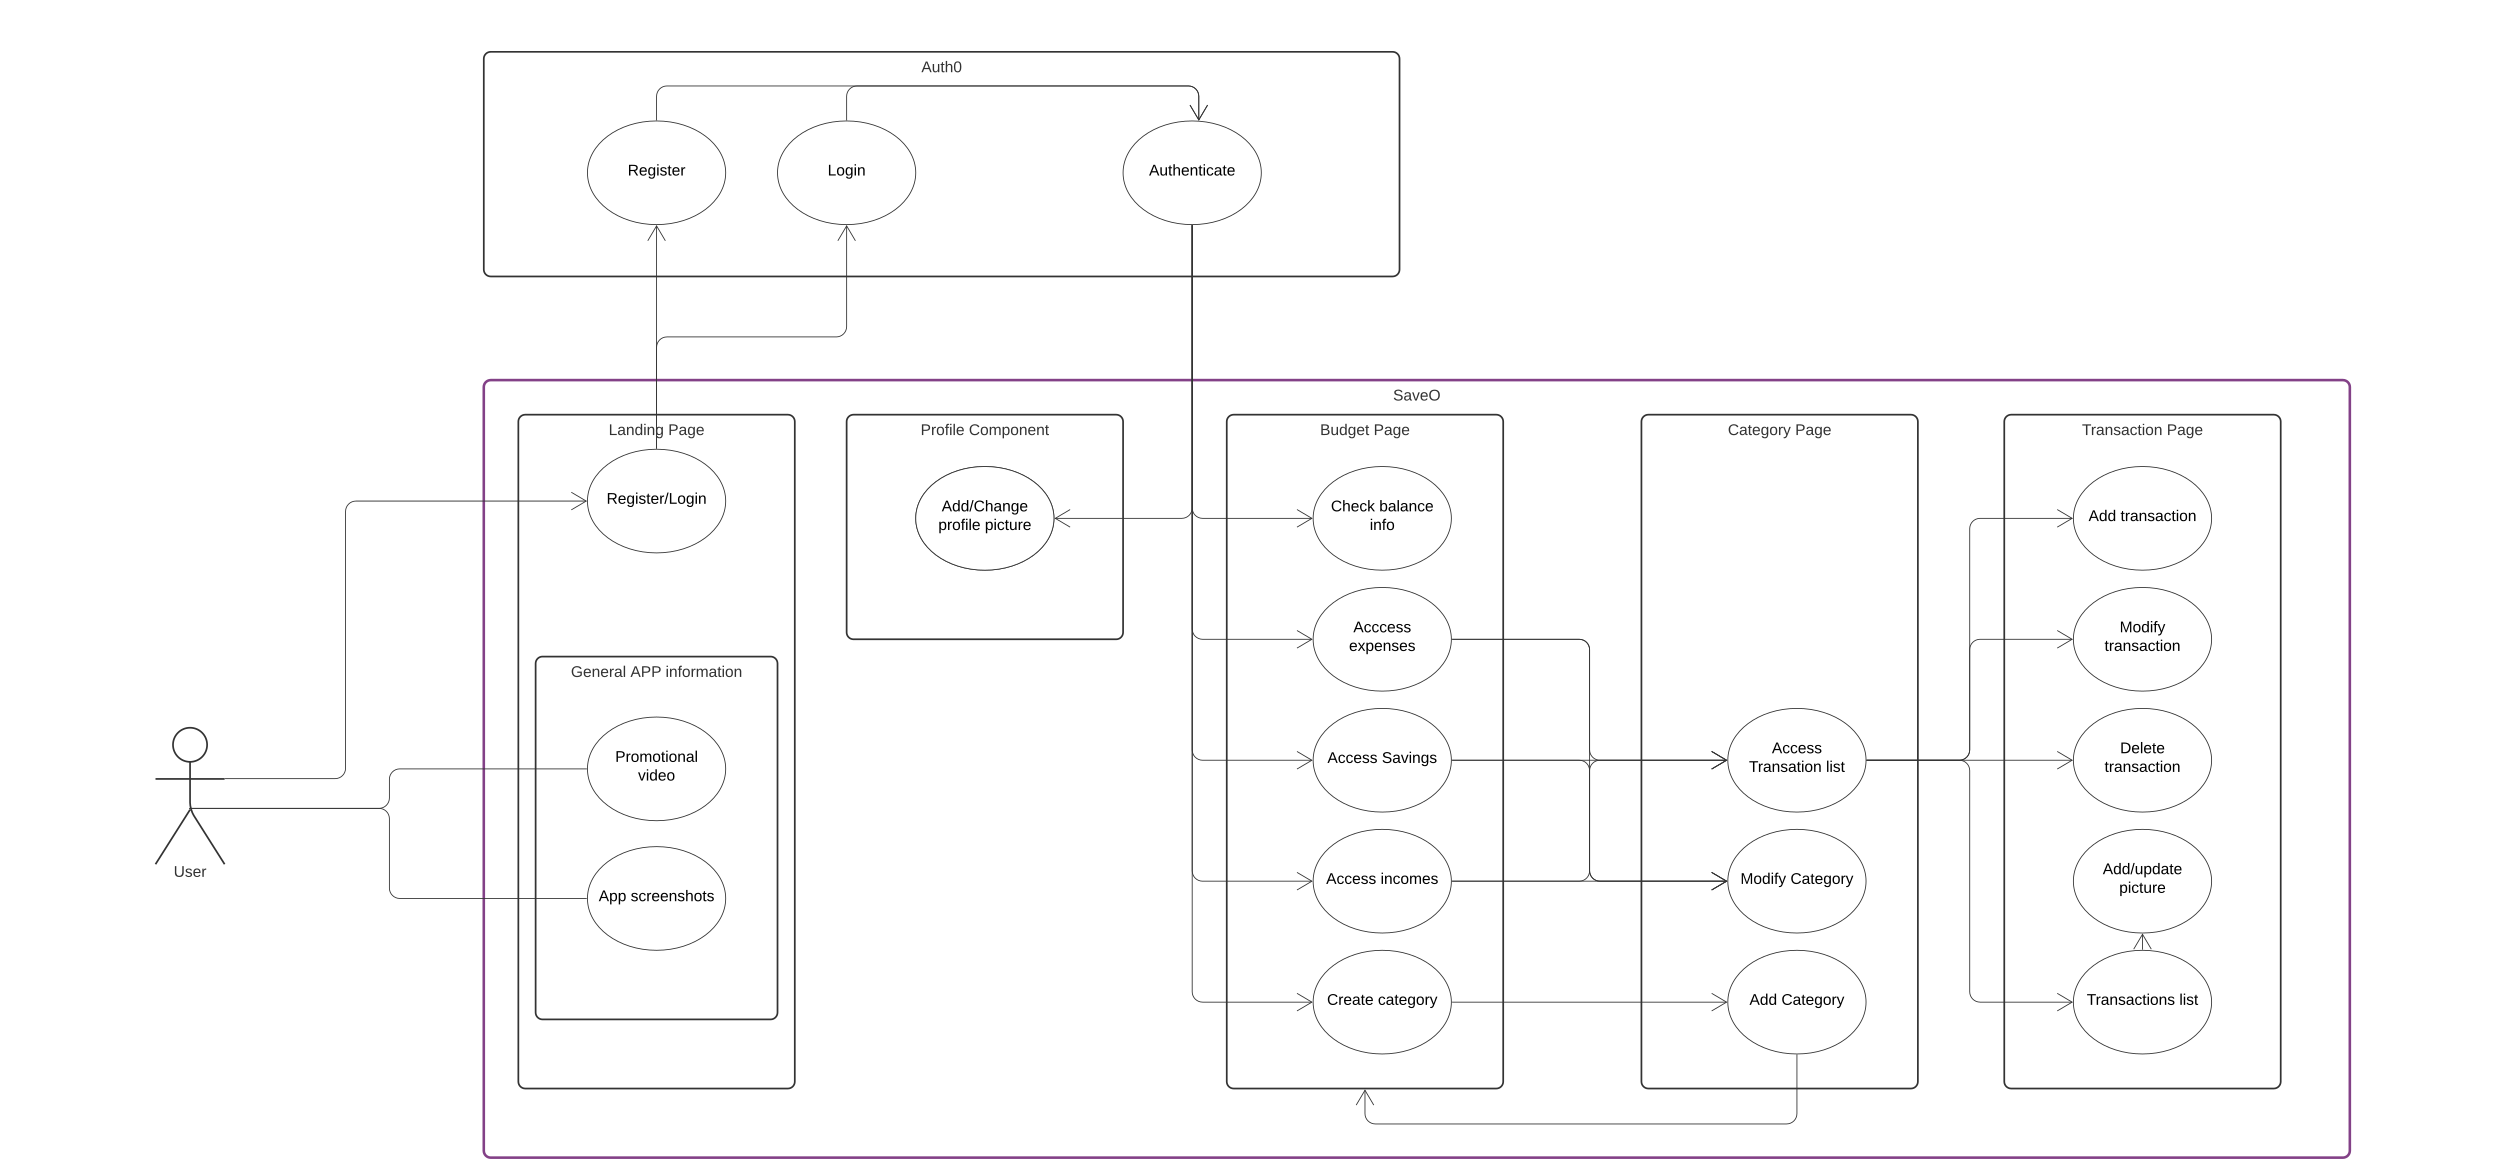 <svg xmlns="http://www.w3.org/2000/svg" xmlns:xlink="http://www.w3.org/1999/xlink" xmlns:lucid="lucid" width="2893.82" height="1360"><g transform="translate(0 0)" lucid:page-tab-id="0_0"><path d="M0 0h2893.82v1360H0z" fill="#fff"/><path d="M600 488c0-4.42 3.58-8 8-8h304c4.42 0 8 3.58 8 8v764c0 4.42-3.58 8-8 8H608c-4.42 0-8-3.58-8-8z" stroke="#333" stroke-width="2" fill-opacity="0"/><use xlink:href="#a" transform="matrix(1,0,0,1,608,488) translate(96.525 15.6)"/><use xlink:href="#b" transform="matrix(1,0,0,1,608,488) translate(165.475 15.6)"/><path d="M620 768c0-4.42 3.58-8 8-8h264c4.42 0 8 3.58 8 8v404c0 4.42-3.58 8-8 8H628c-4.42 0-8-3.58-8-8z" stroke="#333" stroke-width="2" fill-opacity="0"/><use xlink:href="#c" transform="matrix(1,0,0,1,628,768) translate(32.825 15.6)"/><use xlink:href="#d" transform="matrix(1,0,0,1,628,768) translate(101.725 15.6)"/><use xlink:href="#e" transform="matrix(1,0,0,1,628,768) translate(142.375 15.6)"/><path d="M560 68c0-4.42 3.58-8 8-8h1044c4.42 0 8 3.58 8 8v244c0 4.42-3.58 8-8 8H568c-4.42 0-8-3.58-8-8z" stroke="#333" stroke-width="2" fill-opacity="0"/><use xlink:href="#f" transform="matrix(1,0,0,1,568,68) translate(498.5 15.6)"/><path d="M980 488c0-4.42 3.58-8 8-8h304c4.42 0 8 3.58 8 8v244c0 4.42-3.58 8-8 8H988c-4.42 0-8-3.58-8-8z" stroke="#333" stroke-width="2" fill-opacity="0"/><use xlink:href="#g" transform="matrix(1,0,0,1,988,488) translate(77.625 15.6)"/><use xlink:href="#h" transform="matrix(1,0,0,1,988,488) translate(133.475 15.6)"/><path d="M1420 488c0-4.42 3.58-8 8-8h304c4.42 0 8 3.58 8 8v764c0 4.42-3.58 8-8 8h-304c-4.42 0-8-3.58-8-8z" stroke="#333" stroke-width="2" fill-opacity="0"/><use xlink:href="#i" transform="matrix(1,0,0,1,1428,488) translate(100 15.6)"/><use xlink:href="#b" transform="matrix(1,0,0,1,1428,488) translate(162 15.6)"/><path d="M1900 488c0-4.42 3.58-8 8-8h304c4.42 0 8 3.58 8 8v764c0 4.42-3.58 8-8 8h-304c-4.42 0-8-3.58-8-8z" stroke="#333" stroke-width="2" fill-opacity="0"/><use xlink:href="#j" transform="matrix(1,0,0,1,1908,488) translate(92.05 15.6)"/><use xlink:href="#b" transform="matrix(1,0,0,1,1908,488) translate(169.95 15.6)"/><path d="M560 448c0-4.42 3.58-8 8-8h2144c4.42 0 8 3.58 8 8v884c0 4.42-3.58 8-8 8H568c-4.42 0-8-3.58-8-8z" stroke="#834187" stroke-width="3" fill-opacity="0"/><use xlink:href="#k" transform="matrix(1,0,0,1,568,448) translate(1044.5 15.6)"/><path d="M2320 488c0-4.42 3.58-8 8-8h304c4.42 0 8 3.58 8 8v764c0 4.42-3.58 8-8 8h-304c-4.42 0-8-3.58-8-8z" stroke="#333" stroke-width="2" fill-opacity="0"/><use xlink:href="#l" transform="matrix(1,0,0,1,2328,488) translate(81.9 15.6)"/><use xlink:href="#b" transform="matrix(1,0,0,1,2328,488) translate(180.1 15.6)"/><path d="M239.75 862.13c0 10.9-8.84 19.75-19.75 19.75-10.9 0-19.75-8.84-19.75-19.75 0-10.9 8.84-19.75 19.75-19.75 10.9 0 19.75 8.85 19.75 19.75z" stroke="#333" stroke-width="2" fill="#fff"/><path d="M220 881.88v47.3c0 4.42 1.92 11.03 4.28 14.76l35.72 56.44m-40-63.2l-40 63.2m0-98.75h80" stroke="#333" stroke-width="2" fill="none"/><path d="M180 850.38c0-4.4 3.58-8 8-8h64c4.42 0 8 3.6 8 8v164c0 4.42-3.58 8-8 8h-64c-4.42 0-8-3.58-8-8z" fill="none"/><use xlink:href="#m" transform="matrix(1,0,0,1,100,1000.385) translate(101.05 14.6)"/><path d="M840 580c0 33.14-35.82 60-80 60s-80-26.86-80-60 35.82-60 80-60 80 26.86 80 60z" stroke="#333" fill="#fff"/><use xlink:href="#n" transform="matrix(1,0,0,1,680,520) translate(22.105 63.15)"/><path d="M260.5 901.27H388c6.63 0 12-5.37 12-12V592c0-6.63 5.37-12 12-12h266.6" stroke="#333" fill="none"/><path d="M260.5 901.77h-.5v-1h.5" fill="#333"/><path d="M661.3 590.18L678.52 580l-17.22-10.18" stroke="#333" fill="none"/><path d="M840 890c0 33.14-35.82 60-80 60s-80-26.86-80-60 35.82-60 80-60 80 26.86 80 60z" stroke="#333" fill="#fff"/><use xlink:href="#o" transform="matrix(1,0,0,1,680,830) translate(32.105 51.9)"/><use xlink:href="#p" transform="matrix(1,0,0,1,680,830) translate(58.53 73.5)"/><path d="M840 1040c0 33.14-35.82 60-80 60s-80-26.86-80-60 35.82-60 80-60 80 26.86 80 60z" stroke="#333" fill="#fff"/><use xlink:href="#q" transform="matrix(1,0,0,1,680,980) translate(13.03 63.15)"/><use xlink:href="#r" transform="matrix(1,0,0,1,680,980) translate(50.03 63.15)"/><path d="M840 200c0 33.14-35.82 60-80 60s-80-26.86-80-60 35.82-60 80-60 80 26.86 80 60z" stroke="#333" fill="#fff"/><use xlink:href="#s" transform="matrix(1,0,0,1,680,140) translate(46.58 63.15)"/><path d="M1060 200c0 33.14-35.82 60-80 60s-80-26.86-80-60 35.82-60 80-60 80 26.86 80 60z" stroke="#333" fill="#fff"/><use xlink:href="#t" transform="matrix(1,0,0,1,900,140) translate(58.03 63.15)"/><path d="M1460 200c0 33.14-35.82 60-80 60s-80-26.86-80-60 35.82-60 80-60 80 26.86 80 60z" stroke="#333" fill="#fff"/><use xlink:href="#u" transform="matrix(1,0,0,1,1300,140) translate(30.03 63.15)"/><path d="M760 519V261.4" stroke="#333" fill="none"/><path d="M760.5 519.52l-.5-.02h-.5v-.5h1" fill="#333"/><path d="M770.18 278.7L760 261.48l-10.18 17.22M760 519V402c0-6.63 5.37-12 12-12h196c6.63 0 12-5.37 12-12V261.4" stroke="#333" fill="none"/><path d="M760.5 519.52l-.5-.02h-.5v-.5h1" fill="#333"/><path d="M990.18 278.7L980 261.48l-10.18 17.22M760 139v-27.5c0-6.63 5.37-12 12-12h603.64c6.62 0 12 5.37 12 12v27.38" stroke="#333" fill="none"/><path d="M760.5 139.52l-.5-.02h-.5v-.5h1" fill="#333"/><path d="M1377.46 121.6l10.18 17.2 10.18-17.2" stroke="#333" fill="none"/><path d="M980 139v-27.5c0-6.63 5.37-12 12-12h383.64c6.62 0 12 5.37 12 12v27.38" stroke="#333" fill="none"/><path d="M980.5 139.52l-.5-.02h-.5v-.5h1" fill="#333"/><path d="M1377.46 121.6l10.18 17.2 10.18-17.2M1380 261v327c0 6.63-5.37 12-12 12h-146.6" stroke="#333" fill="none"/><path d="M1380 260.5h.5v.5h-1v-.52" fill="#333"/><path d="M1238.7 589.82L1221.48 600l17.22 10.18M222.5 935.7h216.25c6.63 0 12 5.36 12 12v80.3c0 6.63 5.37 12 12 12H679M222.5 935.7H219" stroke="#333" fill="none"/><path d="M679.5 1040v.5h-.5v-1h.52" fill="#333"/><path d="M222.5 935.7h216.25c6.63 0 12-5.4 12-12V902c0-6.63 5.37-12 12-12H679M222.5 935.7H219" stroke="#333" fill="none"/><path d="M679.5 890v.5h-.5v-1h.52" fill="#333"/><path d="M1220 600c0 33.14-35.82 60-80 60s-80-26.86-80-60 35.82-60 80-60 80 26.86 80 60z" stroke="#333" fill="#fff"/><use xlink:href="#v" transform="matrix(1,0,0,1,1060,540) translate(30.03 51.9)"/><use xlink:href="#w" transform="matrix(1,0,0,1,1060,540) translate(26.13 73.5)"/><use xlink:href="#x" transform="matrix(1,0,0,1,1060,540) translate(79.98 73.5)"/><path d="M1220 600c0 33.14-35.82 60-80 60s-80-26.86-80-60 35.82-60 80-60 80 26.86 80 60z" stroke="#333" fill="#fff"/><use xlink:href="#v" transform="matrix(1,0,0,1,1060,540) translate(30.03 51.9)"/><use xlink:href="#w" transform="matrix(1,0,0,1,1060,540) translate(26.13 73.5)"/><use xlink:href="#x" transform="matrix(1,0,0,1,1060,540) translate(79.98 73.5)"/><path d="M1680 600c0 33.14-35.82 60-80 60s-80-26.86-80-60 35.82-60 80-60 80 26.86 80 60z" stroke="#333" fill="#fff"/><use xlink:href="#y" transform="matrix(1,0,0,1,1520,540) translate(20.555 51.9)"/><use xlink:href="#z" transform="matrix(1,0,0,1,1520,540) translate(76.505 51.9)"/><use xlink:href="#A" transform="matrix(1,0,0,1,1520,540) translate(65.53 73.5)"/><path d="M1380 261v327c0 6.63 5.37 12 12 12h126.6" stroke="#333" fill="none"/><path d="M1380 260.5h.5v.5h-1v-.52" fill="#333"/><path d="M1501.3 610.18l17.22-10.18-17.22-10.18" stroke="#333" fill="none"/><path d="M1680 880c0 33.14-35.82 60-80 60s-80-26.86-80-60 35.82-60 80-60 80 26.86 80 60z" stroke="#333" fill="#fff"/><use xlink:href="#B" transform="matrix(1,0,0,1,1520,820) translate(16.53 63.15)"/><use xlink:href="#C" transform="matrix(1,0,0,1,1520,820) translate(79.53 63.15)"/><path d="M1680 1020c0 33.14-35.82 60-80 60s-80-26.86-80-60 35.82-60 80-60 80 26.86 80 60z" stroke="#333" fill="#fff"/><use xlink:href="#B" transform="matrix(1,0,0,1,1520,960) translate(15.055 63.15)"/><use xlink:href="#D" transform="matrix(1,0,0,1,1520,960) translate(78.055 63.15)"/><path d="M1680 740c0 33.14-35.82 60-80 60s-80-26.86-80-60 35.82-60 80-60 80 26.86 80 60z" stroke="#333" fill="#fff"/><use xlink:href="#E" transform="matrix(1,0,0,1,1520,680) translate(46.505 51.9)"/><use xlink:href="#F" transform="matrix(1,0,0,1,1520,680) translate(41.505 73.5)"/><path d="M1380 261v467c0 6.63 5.37 12 12 12h126.6" stroke="#333" fill="none"/><path d="M1380 260.5h.5v.5h-1v-.52" fill="#333"/><path d="M1501.3 750.18l17.22-10.18-17.22-10.18M1380 261v607c0 6.63 5.37 12 12 12h126.6" stroke="#333" fill="none"/><path d="M1380 260.5h.5v.5h-1v-.52" fill="#333"/><path d="M1501.3 890.18l17.22-10.18-17.22-10.18M1380 261v747c0 6.63 5.37 12 12 12h126.6" stroke="#333" fill="none"/><path d="M1380 260.5h.5v.5h-1v-.52" fill="#333"/><path d="M1501.3 1030.18l17.22-10.18-17.22-10.18" stroke="#333" fill="none"/><path d="M2160 1160c0 33.14-35.82 60-80 60s-80-26.86-80-60 35.82-60 80-60 80 26.86 80 60z" stroke="#333" fill="#fff"/><use xlink:href="#G" transform="matrix(1,0,0,1,2000,1100) translate(25.055 63.15)"/><use xlink:href="#H" transform="matrix(1,0,0,1,2000,1100) translate(62.055 63.15)"/><path d="M2160 1020c0 33.14-35.82 60-80 60s-80-26.86-80-60 35.82-60 80-60 80 26.86 80 60z" stroke="#333" fill="#fff"/><use xlink:href="#I" transform="matrix(1,0,0,1,2000,960) translate(14.605 63.15)"/><use xlink:href="#H" transform="matrix(1,0,0,1,2000,960) translate(72.505 63.15)"/><path d="M1680 1160c0 33.14-35.82 60-80 60s-80-26.86-80-60 35.82-60 80-60 80 26.86 80 60z" stroke="#333" fill="#fff"/><use xlink:href="#J" transform="matrix(1,0,0,1,1520,1100) translate(16.08 63.15)"/><use xlink:href="#K" transform="matrix(1,0,0,1,1520,1100) translate(74.98 63.15)"/><path d="M1380 261v887c0 6.63 5.37 12 12 12h126.6" stroke="#333" fill="none"/><path d="M1380 260.5h.5v.5h-1v-.52" fill="#333"/><path d="M1501.3 1170.18l17.22-10.18-17.22-10.18M1681 1160h317.6" stroke="#333" fill="none"/><path d="M1681 1160.5h-.52l.02-.5v-.5h.5" fill="#333"/><path d="M1981.3 1170.18l17.22-10.18-17.22-10.18" stroke="#333" fill="none"/><path d="M2160 880c0 33.14-35.82 60-80 60s-80-26.86-80-60 35.82-60 80-60 80 26.86 80 60z" stroke="#333" fill="#fff"/><use xlink:href="#L" transform="matrix(1,0,0,1,2000,820) translate(51.005 51.9)"/><use xlink:href="#M" transform="matrix(1,0,0,1,2000,820) translate(24.455 73.5)"/><use xlink:href="#N" transform="matrix(1,0,0,1,2000,820) translate(113.655 73.5)"/><path d="M1681 1020h147c6.63 0 12-5.37 12-12V892c0-6.63 5.37-12 12-12h146.6" stroke="#333" fill="none"/><path d="M1681 1020.5h-.52l.02-.5v-.5h.5" fill="#333"/><path d="M1981.3 890.18l17.22-10.18-17.22-10.18M1681 880h317.6" stroke="#333" fill="none"/><path d="M1681 880.5h-.52l.02-.5v-.5h.5" fill="#333"/><path d="M1981.3 890.18l17.22-10.18-17.22-10.18" stroke="#333" fill="none"/><path d="M1681 740h147c6.63 0 12 5.37 12 12v116c0 6.63 5.37 12 12 12h146.6" stroke="#333" fill="none"/><path d="M1681 740.5h-.52l.02-.5v-.5h.5" fill="#333"/><path d="M1981.3 890.18l17.22-10.18-17.22-10.18" stroke="#333" fill="none"/><path d="M2560 600c0 33.14-35.82 60-80 60s-80-26.86-80-60 35.82-60 80-60 80 26.86 80 60z" stroke="#333" fill="#fff"/><use xlink:href="#G" transform="matrix(1,0,0,1,2400,540) translate(17.555 63.15)"/><use xlink:href="#O" transform="matrix(1,0,0,1,2400,540) translate(54.555 63.15)"/><path d="M2560 740c0 33.14-35.82 60-80 60s-80-26.86-80-60 35.82-60 80-60 80 26.86 80 60z" stroke="#333" fill="#fff"/><use xlink:href="#P" transform="matrix(1,0,0,1,2400,680) translate(53.555 51.9)"/><use xlink:href="#O" transform="matrix(1,0,0,1,2400,680) translate(36.055 73.5)"/><path d="M2560 880c0 33.14-35.82 60-80 60s-80-26.86-80-60 35.82-60 80-60 80 26.86 80 60z" stroke="#333" fill="#fff"/><use xlink:href="#Q" transform="matrix(1,0,0,1,2400,820) translate(54.055 51.9)"/><use xlink:href="#O" transform="matrix(1,0,0,1,2400,820) translate(36.055 73.5)"/><path d="M2560 1020c0 33.14-35.82 60-80 60s-80-26.86-80-60 35.82-60 80-60 80 26.86 80 60z" stroke="#333" fill="#fff"/><use xlink:href="#R" transform="matrix(1,0,0,1,2400,960) translate(34.005 51.9)"/><use xlink:href="#x" transform="matrix(1,0,0,1,2400,960) translate(53.055 73.5)"/><path d="M2560 1160c0 33.14-35.82 60-80 60s-80-26.86-80-60 35.82-60 80-60 80 26.86 80 60z" stroke="#333" fill="#fff"/><use xlink:href="#S" transform="matrix(1,0,0,1,2400,1100) translate(15.455 63.15)"/><use xlink:href="#N" transform="matrix(1,0,0,1,2400,1100) translate(122.655 63.15)"/><path d="M2080 1221v68c0 6.63-5.37 12-12 12h-476c-6.63 0-12-5.37-12-12v-27.1" stroke="#333" fill="none"/><path d="M2080 1220.5h.5v.5h-1v-.52" fill="#333"/><path d="M1590.18 1279.2l-10.18-17.22-10.18 17.22M1681 1020h317.6" stroke="#333" fill="none"/><path d="M1681 1020.5h-.52l.02-.5v-.5h.5" fill="#333"/><path d="M1981.3 1030.18l17.22-10.18-17.22-10.18" stroke="#333" fill="none"/><path d="M1681 880h147c6.63 0 12 5.37 12 12v116c0 6.63 5.37 12 12 12h146.6" stroke="#333" fill="none"/><path d="M1681 880.5h-.52l.02-.5v-.5h.5" fill="#333"/><path d="M1981.3 1030.18l17.22-10.18-17.22-10.18" stroke="#333" fill="none"/><path d="M1681 740h147c6.63 0 12 5.37 12 12v256c0 6.63 5.37 12 12 12h146.6" stroke="#333" fill="none"/><path d="M1681 740.5h-.52l.02-.5v-.5h.5" fill="#333"/><path d="M1981.3 1030.18l17.22-10.18-17.22-10.18M2161 880h107c6.63 0 12-5.37 12-12V612c0-6.63 5.37-12 12-12h106.6" stroke="#333" fill="none"/><path d="M2161 880.5h-.52l.02-.5v-.5h.5" fill="#333"/><path d="M2381.3 610.18l17.22-10.18-17.22-10.18M2161 880h107c6.63 0 12-5.37 12-12V752c0-6.63 5.37-12 12-12h106.6" stroke="#333" fill="none"/><path d="M2161 880.5h-.52l.02-.5v-.5h.5" fill="#333"/><path d="M2381.3 750.18l17.22-10.18-17.22-10.18M2161 880h237.6" stroke="#333" fill="none"/><path d="M2161 880.5h-.52l.02-.5v-.5h.5" fill="#333"/><path d="M2381.3 890.18l17.22-10.18-17.22-10.18M2480 1099v-17.6" stroke="#333" fill="none"/><path d="M2480.5 1099.52l-.5-.02h-.5v-.5h1" fill="#333"/><path d="M2490.18 1098.7l-10.18-17.22-10.18 17.22M2161 880h107c6.63 0 12 5.37 12 12v256c0 6.63 5.37 12 12 12h106.6" stroke="#333" fill="none"/><path d="M2161 880.5h-.52l.02-.5v-.5h.5" fill="#333"/><path d="M2381.3 1170.18l17.22-10.18-17.22-10.18" stroke="#333" fill="none"/><defs><path fill="#333" d="M30 0v-248h33v221h125V0H30" id="T"/><path fill="#333" d="M141-36C126-15 110 5 73 4 37 3 15-17 15-53c-1-64 63-63 125-63 3-35-9-54-41-54-24 1-41 7-42 31l-33-3c5-37 33-52 76-52 45 0 72 20 72 64v82c-1 20 7 32 28 27v20c-31 9-61-2-59-35zM48-53c0 20 12 33 32 33 41-3 63-29 60-74-43 2-92-5-92 41" id="U"/><path fill="#333" d="M117-194c89-4 53 116 60 194h-32v-121c0-31-8-49-39-48C34-167 62-67 57 0H25l-1-190h30c1 10-1 24 2 32 11-22 29-35 61-36" id="V"/><path fill="#333" d="M85-194c31 0 48 13 60 33l-1-100h32l1 261h-30c-2-10 0-23-3-31C134-8 116 4 85 4 32 4 16-35 15-94c0-66 23-100 70-100zm9 24c-40 0-46 34-46 75 0 40 6 74 45 74 42 0 51-32 51-76 0-42-9-74-50-73" id="W"/><path fill="#333" d="M24-231v-30h32v30H24zM24 0v-190h32V0H24" id="X"/><path fill="#333" d="M177-190C167-65 218 103 67 71c-23-6-38-20-44-43l32-5c15 47 100 32 89-28v-30C133-14 115 1 83 1 29 1 15-40 15-95c0-56 16-97 71-98 29-1 48 16 59 35 1-10 0-23 2-32h30zM94-22c36 0 50-32 50-73 0-42-14-75-50-75-39 0-46 34-46 75s6 73 46 73" id="Y"/><g id="a"><use transform="matrix(0.05,0,0,0.05,0,0)" xlink:href="#T"/><use transform="matrix(0.05,0,0,0.05,10,0)" xlink:href="#U"/><use transform="matrix(0.05,0,0,0.05,20,0)" xlink:href="#V"/><use transform="matrix(0.05,0,0,0.05,30,0)" xlink:href="#W"/><use transform="matrix(0.05,0,0,0.05,40,0)" xlink:href="#X"/><use transform="matrix(0.05,0,0,0.05,43.95,0)" xlink:href="#V"/><use transform="matrix(0.05,0,0,0.05,53.95,0)" xlink:href="#Y"/></g><path fill="#333" d="M30-248c87 1 191-15 191 75 0 78-77 80-158 76V0H30v-248zm33 125c57 0 124 11 124-50 0-59-68-47-124-48v98" id="Z"/><path fill="#333" d="M100-194c63 0 86 42 84 106H49c0 40 14 67 53 68 26 1 43-12 49-29l28 8c-11 28-37 45-77 45C44 4 14-33 15-96c1-61 26-98 85-98zm52 81c6-60-76-77-97-28-3 7-6 17-6 28h103" id="aa"/><g id="b"><use transform="matrix(0.05,0,0,0.05,0,0)" xlink:href="#Z"/><use transform="matrix(0.05,0,0,0.05,12,0)" xlink:href="#U"/><use transform="matrix(0.05,0,0,0.05,22,0)" xlink:href="#Y"/><use transform="matrix(0.05,0,0,0.05,32,0)" xlink:href="#aa"/></g><path fill="#333" d="M143 4C61 4 22-44 18-125c-5-107 100-154 193-111 17 8 29 25 37 43l-32 9c-13-25-37-40-76-40-61 0-88 39-88 99 0 61 29 100 91 101 35 0 62-11 79-27v-45h-74v-28h105v86C228-13 192 4 143 4" id="ab"/><path fill="#333" d="M114-163C36-179 61-72 57 0H25l-1-190h30c1 12-1 29 2 39 6-27 23-49 58-41v29" id="ac"/><path fill="#333" d="M24 0v-261h32V0H24" id="ad"/><g id="c"><use transform="matrix(0.05,0,0,0.05,0,0)" xlink:href="#ab"/><use transform="matrix(0.05,0,0,0.05,14,0)" xlink:href="#aa"/><use transform="matrix(0.05,0,0,0.05,24,0)" xlink:href="#V"/><use transform="matrix(0.05,0,0,0.05,34,0)" xlink:href="#aa"/><use transform="matrix(0.05,0,0,0.05,44,0)" xlink:href="#ac"/><use transform="matrix(0.05,0,0,0.05,49.95,0)" xlink:href="#U"/><use transform="matrix(0.05,0,0,0.05,59.95,0)" xlink:href="#ad"/></g><path fill="#333" d="M205 0l-28-72H64L36 0H1l101-248h38L239 0h-34zm-38-99l-47-123c-12 45-31 82-46 123h93" id="ae"/><g id="d"><use transform="matrix(0.05,0,0,0.05,0,0)" xlink:href="#ae"/><use transform="matrix(0.05,0,0,0.05,12,0)" xlink:href="#Z"/><use transform="matrix(0.05,0,0,0.05,24,0)" xlink:href="#Z"/></g><path fill="#333" d="M101-234c-31-9-42 10-38 44h38v23H63V0H32v-167H5v-23h27c-7-52 17-82 69-68v24" id="af"/><path fill="#333" d="M100-194c62-1 85 37 85 99 1 63-27 99-86 99S16-35 15-95c0-66 28-99 85-99zM99-20c44 1 53-31 53-75 0-43-8-75-51-75s-53 32-53 75 10 74 51 75" id="ag"/><path fill="#333" d="M210-169c-67 3-38 105-44 169h-31v-121c0-29-5-50-35-48C34-165 62-65 56 0H25l-1-190h30c1 10-1 24 2 32 10-44 99-50 107 0 11-21 27-35 58-36 85-2 47 119 55 194h-31v-121c0-29-5-49-35-48" id="ah"/><path fill="#333" d="M59-47c-2 24 18 29 38 22v24C64 9 27 4 27-40v-127H5v-23h24l9-43h21v43h35v23H59v120" id="ai"/><g id="e"><use transform="matrix(0.05,0,0,0.05,0,0)" xlink:href="#X"/><use transform="matrix(0.05,0,0,0.05,3.95,0)" xlink:href="#V"/><use transform="matrix(0.05,0,0,0.05,13.95,0)" xlink:href="#af"/><use transform="matrix(0.05,0,0,0.05,18.95,0)" xlink:href="#ag"/><use transform="matrix(0.05,0,0,0.05,28.95,0)" xlink:href="#ac"/><use transform="matrix(0.05,0,0,0.05,34.9,0)" xlink:href="#ah"/><use transform="matrix(0.05,0,0,0.05,49.85,0)" xlink:href="#U"/><use transform="matrix(0.05,0,0,0.05,59.85,0)" xlink:href="#ai"/><use transform="matrix(0.05,0,0,0.05,64.85,0)" xlink:href="#X"/><use transform="matrix(0.05,0,0,0.05,68.8,0)" xlink:href="#ag"/><use transform="matrix(0.05,0,0,0.05,78.8,0)" xlink:href="#V"/></g><path fill="#333" d="M84 4C-5 8 30-112 23-190h32v120c0 31 7 50 39 49 72-2 45-101 50-169h31l1 190h-30c-1-10 1-25-2-33-11 22-28 36-60 37" id="aj"/><path fill="#333" d="M106-169C34-169 62-67 57 0H25v-261h32l-1 103c12-21 28-36 61-36 89 0 53 116 60 194h-32v-121c2-32-8-49-39-48" id="ak"/><path fill="#333" d="M101-251c68 0 85 55 85 127S166 4 100 4C33 4 14-52 14-124c0-73 17-127 87-127zm-1 229c47 0 54-49 54-102s-4-102-53-102c-51 0-55 48-55 102 0 53 5 102 54 102" id="al"/><g id="f"><use transform="matrix(0.05,0,0,0.05,0,0)" xlink:href="#ae"/><use transform="matrix(0.05,0,0,0.05,12,0)" xlink:href="#aj"/><use transform="matrix(0.05,0,0,0.05,22,0)" xlink:href="#ai"/><use transform="matrix(0.05,0,0,0.05,27,0)" xlink:href="#ak"/><use transform="matrix(0.05,0,0,0.05,37,0)" xlink:href="#al"/></g><g id="g"><use transform="matrix(0.05,0,0,0.05,0,0)" xlink:href="#Z"/><use transform="matrix(0.05,0,0,0.05,12,0)" xlink:href="#ac"/><use transform="matrix(0.05,0,0,0.05,17.95,0)" xlink:href="#ag"/><use transform="matrix(0.05,0,0,0.05,27.95,0)" xlink:href="#af"/><use transform="matrix(0.05,0,0,0.05,32.95,0)" xlink:href="#X"/><use transform="matrix(0.05,0,0,0.05,36.9,0)" xlink:href="#ad"/><use transform="matrix(0.05,0,0,0.05,40.85,0)" xlink:href="#aa"/></g><path fill="#333" d="M212-179c-10-28-35-45-73-45-59 0-87 40-87 99 0 60 29 101 89 101 43 0 62-24 78-52l27 14C228-24 195 4 139 4 59 4 22-46 18-125c-6-104 99-153 187-111 19 9 31 26 39 46" id="am"/><path fill="#333" d="M115-194c55 1 70 41 70 98S169 2 115 4C84 4 66-9 55-30l1 105H24l-1-265h31l2 30c10-21 28-34 59-34zm-8 174c40 0 45-34 45-75s-6-73-45-74c-42 0-51 32-51 76 0 43 10 73 51 73" id="an"/><g id="h"><use transform="matrix(0.05,0,0,0.05,0,0)" xlink:href="#am"/><use transform="matrix(0.05,0,0,0.05,12.95,0)" xlink:href="#ag"/><use transform="matrix(0.05,0,0,0.05,22.95,0)" xlink:href="#ah"/><use transform="matrix(0.05,0,0,0.05,37.9,0)" xlink:href="#an"/><use transform="matrix(0.05,0,0,0.05,47.9,0)" xlink:href="#ag"/><use transform="matrix(0.05,0,0,0.05,57.9,0)" xlink:href="#V"/><use transform="matrix(0.05,0,0,0.05,67.9,0)" xlink:href="#aa"/><use transform="matrix(0.05,0,0,0.05,77.9,0)" xlink:href="#V"/><use transform="matrix(0.05,0,0,0.05,87.9,0)" xlink:href="#ai"/></g><path fill="#333" d="M160-131c35 5 61 23 61 61C221 17 115-2 30 0v-248c76 3 177-17 177 60 0 33-19 50-47 57zm-97-11c50-1 110 9 110-42 0-47-63-36-110-37v79zm0 115c55-2 124 14 124-45 0-56-70-42-124-44v89" id="ao"/><g id="i"><use transform="matrix(0.05,0,0,0.05,0,0)" xlink:href="#ao"/><use transform="matrix(0.05,0,0,0.05,12,0)" xlink:href="#aj"/><use transform="matrix(0.05,0,0,0.05,22,0)" xlink:href="#W"/><use transform="matrix(0.05,0,0,0.05,32,0)" xlink:href="#Y"/><use transform="matrix(0.05,0,0,0.05,42,0)" xlink:href="#aa"/><use transform="matrix(0.05,0,0,0.05,52,0)" xlink:href="#ai"/></g><path fill="#333" d="M179-190L93 31C79 59 56 82 12 73V49c39 6 53-20 64-50L1-190h34L92-34l54-156h33" id="ap"/><g id="j"><use transform="matrix(0.05,0,0,0.05,0,0)" xlink:href="#am"/><use transform="matrix(0.05,0,0,0.05,12.95,0)" xlink:href="#U"/><use transform="matrix(0.05,0,0,0.05,22.95,0)" xlink:href="#ai"/><use transform="matrix(0.05,0,0,0.05,27.95,0)" xlink:href="#aa"/><use transform="matrix(0.05,0,0,0.05,37.95,0)" xlink:href="#Y"/><use transform="matrix(0.05,0,0,0.05,47.95,0)" xlink:href="#ag"/><use transform="matrix(0.05,0,0,0.05,57.95,0)" xlink:href="#ac"/><use transform="matrix(0.05,0,0,0.05,63.9,0)" xlink:href="#ap"/></g><path fill="#333" d="M185-189c-5-48-123-54-124 2 14 75 158 14 163 119 3 78-121 87-175 55-17-10-28-26-33-46l33-7c5 56 141 63 141-1 0-78-155-14-162-118-5-82 145-84 179-34 5 7 8 16 11 25" id="aq"/><path fill="#333" d="M108 0H70L1-190h34L89-25l56-165h34" id="ar"/><path fill="#333" d="M140-251c81 0 123 46 123 126C263-46 219 4 140 4 59 4 17-45 17-125s42-126 123-126zm0 227c63 0 89-41 89-101s-29-99-89-99c-61 0-89 39-89 99S79-25 140-24" id="as"/><g id="k"><use transform="matrix(0.05,0,0,0.05,0,0)" xlink:href="#aq"/><use transform="matrix(0.05,0,0,0.05,12,0)" xlink:href="#U"/><use transform="matrix(0.05,0,0,0.05,22,0)" xlink:href="#ar"/><use transform="matrix(0.05,0,0,0.05,31,0)" xlink:href="#aa"/><use transform="matrix(0.05,0,0,0.05,41,0)" xlink:href="#as"/></g><path fill="#333" d="M127-220V0H93v-220H8v-28h204v28h-85" id="at"/><path fill="#333" d="M135-143c-3-34-86-38-87 0 15 53 115 12 119 90S17 21 10-45l28-5c4 36 97 45 98 0-10-56-113-15-118-90-4-57 82-63 122-42 12 7 21 19 24 35" id="au"/><path fill="#333" d="M96-169c-40 0-48 33-48 73s9 75 48 75c24 0 41-14 43-38l32 2c-6 37-31 61-74 61-59 0-76-41-82-99-10-93 101-131 147-64 4 7 5 14 7 22l-32 3c-4-21-16-35-41-35" id="av"/><g id="l"><use transform="matrix(0.05,0,0,0.05,0,0)" xlink:href="#at"/><use transform="matrix(0.05,0,0,0.05,10.3,0)" xlink:href="#ac"/><use transform="matrix(0.05,0,0,0.05,16.25,0)" xlink:href="#U"/><use transform="matrix(0.05,0,0,0.05,26.25,0)" xlink:href="#V"/><use transform="matrix(0.05,0,0,0.05,36.25,0)" xlink:href="#au"/><use transform="matrix(0.05,0,0,0.05,45.25,0)" xlink:href="#U"/><use transform="matrix(0.05,0,0,0.05,55.25,0)" xlink:href="#av"/><use transform="matrix(0.05,0,0,0.05,64.25,0)" xlink:href="#ai"/><use transform="matrix(0.05,0,0,0.05,69.25,0)" xlink:href="#X"/><use transform="matrix(0.05,0,0,0.05,73.2,0)" xlink:href="#ag"/><use transform="matrix(0.05,0,0,0.05,83.2,0)" xlink:href="#V"/></g><path fill="#333" d="M232-93c-1 65-40 97-104 97C67 4 28-28 28-90v-158h33c8 89-33 224 67 224 102 0 64-133 71-224h33v155" id="aw"/><g id="m"><use transform="matrix(0.05,0,0,0.05,0,0)" xlink:href="#aw"/><use transform="matrix(0.05,0,0,0.05,12.95,0)" xlink:href="#au"/><use transform="matrix(0.05,0,0,0.05,21.95,0)" xlink:href="#aa"/><use transform="matrix(0.05,0,0,0.05,31.95,0)" xlink:href="#ac"/></g><path d="M233-177c-1 41-23 64-60 70L243 0h-38l-65-103H63V0H30v-248c88 3 205-21 203 71zM63-129c60-2 137 13 137-47 0-61-80-42-137-45v92" id="ax"/><path d="M100-194c63 0 86 42 84 106H49c0 40 14 67 53 68 26 1 43-12 49-29l28 8c-11 28-37 45-77 45C44 4 14-33 15-96c1-61 26-98 85-98zm52 81c6-60-76-77-97-28-3 7-6 17-6 28h103" id="ay"/><path d="M177-190C167-65 218 103 67 71c-23-6-38-20-44-43l32-5c15 47 100 32 89-28v-30C133-14 115 1 83 1 29 1 15-40 15-95c0-56 16-97 71-98 29-1 48 16 59 35 1-10 0-23 2-32h30zM94-22c36 0 50-32 50-73 0-42-14-75-50-75-39 0-46 34-46 75s6 73 46 73" id="az"/><path d="M24-231v-30h32v30H24zM24 0v-190h32V0H24" id="aA"/><path d="M135-143c-3-34-86-38-87 0 15 53 115 12 119 90S17 21 10-45l28-5c4 36 97 45 98 0-10-56-113-15-118-90-4-57 82-63 122-42 12 7 21 19 24 35" id="aB"/><path d="M59-47c-2 24 18 29 38 22v24C64 9 27 4 27-40v-127H5v-23h24l9-43h21v43h35v23H59v120" id="aC"/><path d="M114-163C36-179 61-72 57 0H25l-1-190h30c1 12-1 29 2 39 6-27 23-49 58-41v29" id="aD"/><path d="M0 4l72-265h28L28 4H0" id="aE"/><path d="M30 0v-248h33v221h125V0H30" id="aF"/><path d="M100-194c62-1 85 37 85 99 1 63-27 99-86 99S16-35 15-95c0-66 28-99 85-99zM99-20c44 1 53-31 53-75 0-43-8-75-51-75s-53 32-53 75 10 74 51 75" id="aG"/><path d="M117-194c89-4 53 116 60 194h-32v-121c0-31-8-49-39-48C34-167 62-67 57 0H25l-1-190h30c1 10-1 24 2 32 11-22 29-35 61-36" id="aH"/><g id="n"><use transform="matrix(0.05,0,0,0.05,0,0)" xlink:href="#ax"/><use transform="matrix(0.05,0,0,0.05,12.95,0)" xlink:href="#ay"/><use transform="matrix(0.05,0,0,0.05,22.95,0)" xlink:href="#az"/><use transform="matrix(0.05,0,0,0.05,32.95,0)" xlink:href="#aA"/><use transform="matrix(0.05,0,0,0.05,36.9,0)" xlink:href="#aB"/><use transform="matrix(0.05,0,0,0.05,45.9,0)" xlink:href="#aC"/><use transform="matrix(0.05,0,0,0.05,50.9,0)" xlink:href="#ay"/><use transform="matrix(0.05,0,0,0.05,60.9,0)" xlink:href="#aD"/><use transform="matrix(0.05,0,0,0.05,66.85,0)" xlink:href="#aE"/><use transform="matrix(0.05,0,0,0.05,71.85,0)" xlink:href="#aF"/><use transform="matrix(0.05,0,0,0.05,81.85,0)" xlink:href="#aG"/><use transform="matrix(0.05,0,0,0.05,91.85,0)" xlink:href="#az"/><use transform="matrix(0.05,0,0,0.05,101.85,0)" xlink:href="#aA"/><use transform="matrix(0.05,0,0,0.05,105.8,0)" xlink:href="#aH"/></g><path d="M30-248c87 1 191-15 191 75 0 78-77 80-158 76V0H30v-248zm33 125c57 0 124 11 124-50 0-59-68-47-124-48v98" id="aI"/><path d="M210-169c-67 3-38 105-44 169h-31v-121c0-29-5-50-35-48C34-165 62-65 56 0H25l-1-190h30c1 10-1 24 2 32 10-44 99-50 107 0 11-21 27-35 58-36 85-2 47 119 55 194h-31v-121c0-29-5-49-35-48" id="aJ"/><path d="M141-36C126-15 110 5 73 4 37 3 15-17 15-53c-1-64 63-63 125-63 3-35-9-54-41-54-24 1-41 7-42 31l-33-3c5-37 33-52 76-52 45 0 72 20 72 64v82c-1 20 7 32 28 27v20c-31 9-61-2-59-35zM48-53c0 20 12 33 32 33 41-3 63-29 60-74-43 2-92-5-92 41" id="aK"/><path d="M24 0v-261h32V0H24" id="aL"/><g id="o"><use transform="matrix(0.05,0,0,0.05,0,0)" xlink:href="#aI"/><use transform="matrix(0.05,0,0,0.05,12,0)" xlink:href="#aD"/><use transform="matrix(0.05,0,0,0.05,17.95,0)" xlink:href="#aG"/><use transform="matrix(0.05,0,0,0.05,27.95,0)" xlink:href="#aJ"/><use transform="matrix(0.05,0,0,0.05,42.9,0)" xlink:href="#aG"/><use transform="matrix(0.05,0,0,0.05,52.9,0)" xlink:href="#aC"/><use transform="matrix(0.05,0,0,0.05,57.9,0)" xlink:href="#aA"/><use transform="matrix(0.05,0,0,0.05,61.85,0)" xlink:href="#aG"/><use transform="matrix(0.05,0,0,0.05,71.85,0)" xlink:href="#aH"/><use transform="matrix(0.05,0,0,0.05,81.85,0)" xlink:href="#aK"/><use transform="matrix(0.05,0,0,0.05,91.85,0)" xlink:href="#aL"/></g><path d="M108 0H70L1-190h34L89-25l56-165h34" id="aM"/><path d="M85-194c31 0 48 13 60 33l-1-100h32l1 261h-30c-2-10 0-23-3-31C134-8 116 4 85 4 32 4 16-35 15-94c0-66 23-100 70-100zm9 24c-40 0-46 34-46 75 0 40 6 74 45 74 42 0 51-32 51-76 0-42-9-74-50-73" id="aN"/><g id="p"><use transform="matrix(0.05,0,0,0.05,0,0)" xlink:href="#aM"/><use transform="matrix(0.05,0,0,0.05,9,0)" xlink:href="#aA"/><use transform="matrix(0.05,0,0,0.05,12.95,0)" xlink:href="#aN"/><use transform="matrix(0.05,0,0,0.05,22.95,0)" xlink:href="#ay"/><use transform="matrix(0.05,0,0,0.05,32.95,0)" xlink:href="#aG"/></g><path d="M205 0l-28-72H64L36 0H1l101-248h38L239 0h-34zm-38-99l-47-123c-12 45-31 82-46 123h93" id="aO"/><path d="M115-194c55 1 70 41 70 98S169 2 115 4C84 4 66-9 55-30l1 105H24l-1-265h31l2 30c10-21 28-34 59-34zm-8 174c40 0 45-34 45-75s-6-73-45-74c-42 0-51 32-51 76 0 43 10 73 51 73" id="aP"/><g id="q"><use transform="matrix(0.05,0,0,0.05,0,0)" xlink:href="#aO"/><use transform="matrix(0.05,0,0,0.05,12,0)" xlink:href="#aP"/><use transform="matrix(0.05,0,0,0.05,22,0)" xlink:href="#aP"/></g><path d="M96-169c-40 0-48 33-48 73s9 75 48 75c24 0 41-14 43-38l32 2c-6 37-31 61-74 61-59 0-76-41-82-99-10-93 101-131 147-64 4 7 5 14 7 22l-32 3c-4-21-16-35-41-35" id="aQ"/><path d="M106-169C34-169 62-67 57 0H25v-261h32l-1 103c12-21 28-36 61-36 89 0 53 116 60 194h-32v-121c2-32-8-49-39-48" id="aR"/><g id="r"><use transform="matrix(0.05,0,0,0.05,0,0)" xlink:href="#aB"/><use transform="matrix(0.05,0,0,0.05,9,0)" xlink:href="#aQ"/><use transform="matrix(0.05,0,0,0.05,18,0)" xlink:href="#aD"/><use transform="matrix(0.05,0,0,0.05,23.95,0)" xlink:href="#ay"/><use transform="matrix(0.05,0,0,0.05,33.95,0)" xlink:href="#ay"/><use transform="matrix(0.05,0,0,0.05,43.95,0)" xlink:href="#aH"/><use transform="matrix(0.05,0,0,0.05,53.95,0)" xlink:href="#aB"/><use transform="matrix(0.05,0,0,0.05,62.95,0)" xlink:href="#aR"/><use transform="matrix(0.05,0,0,0.05,72.95,0)" xlink:href="#aG"/><use transform="matrix(0.05,0,0,0.05,82.95,0)" xlink:href="#aC"/><use transform="matrix(0.05,0,0,0.05,87.95,0)" xlink:href="#aB"/></g><g id="s"><use transform="matrix(0.05,0,0,0.05,0,0)" xlink:href="#ax"/><use transform="matrix(0.05,0,0,0.05,12.95,0)" xlink:href="#ay"/><use transform="matrix(0.05,0,0,0.05,22.95,0)" xlink:href="#az"/><use transform="matrix(0.05,0,0,0.05,32.95,0)" xlink:href="#aA"/><use transform="matrix(0.05,0,0,0.05,36.9,0)" xlink:href="#aB"/><use transform="matrix(0.05,0,0,0.05,45.9,0)" xlink:href="#aC"/><use transform="matrix(0.05,0,0,0.05,50.9,0)" xlink:href="#ay"/><use transform="matrix(0.05,0,0,0.05,60.9,0)" xlink:href="#aD"/></g><g id="t"><use transform="matrix(0.05,0,0,0.05,0,0)" xlink:href="#aF"/><use transform="matrix(0.05,0,0,0.05,10,0)" xlink:href="#aG"/><use transform="matrix(0.05,0,0,0.05,20,0)" xlink:href="#az"/><use transform="matrix(0.05,0,0,0.05,30,0)" xlink:href="#aA"/><use transform="matrix(0.05,0,0,0.05,33.95,0)" xlink:href="#aH"/></g><path d="M84 4C-5 8 30-112 23-190h32v120c0 31 7 50 39 49 72-2 45-101 50-169h31l1 190h-30c-1-10 1-25-2-33-11 22-28 36-60 37" id="aS"/><g id="u"><use transform="matrix(0.05,0,0,0.05,0,0)" xlink:href="#aO"/><use transform="matrix(0.05,0,0,0.05,12,0)" xlink:href="#aS"/><use transform="matrix(0.05,0,0,0.05,22,0)" xlink:href="#aC"/><use transform="matrix(0.05,0,0,0.05,27,0)" xlink:href="#aR"/><use transform="matrix(0.05,0,0,0.05,37,0)" xlink:href="#ay"/><use transform="matrix(0.05,0,0,0.05,47,0)" xlink:href="#aH"/><use transform="matrix(0.05,0,0,0.05,57,0)" xlink:href="#aC"/><use transform="matrix(0.05,0,0,0.05,62,0)" xlink:href="#aA"/><use transform="matrix(0.05,0,0,0.05,65.95,0)" xlink:href="#aQ"/><use transform="matrix(0.05,0,0,0.05,74.95,0)" xlink:href="#aK"/><use transform="matrix(0.05,0,0,0.05,84.95,0)" xlink:href="#aC"/><use transform="matrix(0.05,0,0,0.05,89.95,0)" xlink:href="#ay"/></g><path d="M212-179c-10-28-35-45-73-45-59 0-87 40-87 99 0 60 29 101 89 101 43 0 62-24 78-52l27 14C228-24 195 4 139 4 59 4 22-46 18-125c-6-104 99-153 187-111 19 9 31 26 39 46" id="aT"/><g id="v"><use transform="matrix(0.05,0,0,0.05,0,0)" xlink:href="#aO"/><use transform="matrix(0.05,0,0,0.05,12,0)" xlink:href="#aN"/><use transform="matrix(0.05,0,0,0.05,22,0)" xlink:href="#aN"/><use transform="matrix(0.05,0,0,0.05,32,0)" xlink:href="#aE"/><use transform="matrix(0.05,0,0,0.05,37,0)" xlink:href="#aT"/><use transform="matrix(0.05,0,0,0.05,49.95,0)" xlink:href="#aR"/><use transform="matrix(0.05,0,0,0.05,59.95,0)" xlink:href="#aK"/><use transform="matrix(0.05,0,0,0.05,69.95,0)" xlink:href="#aH"/><use transform="matrix(0.05,0,0,0.05,79.95,0)" xlink:href="#az"/><use transform="matrix(0.05,0,0,0.05,89.95,0)" xlink:href="#ay"/></g><path d="M101-234c-31-9-42 10-38 44h38v23H63V0H32v-167H5v-23h27c-7-52 17-82 69-68v24" id="aU"/><g id="w"><use transform="matrix(0.05,0,0,0.05,0,0)" xlink:href="#aP"/><use transform="matrix(0.05,0,0,0.05,10,0)" xlink:href="#aD"/><use transform="matrix(0.05,0,0,0.05,15.95,0)" xlink:href="#aG"/><use transform="matrix(0.05,0,0,0.05,25.95,0)" xlink:href="#aU"/><use transform="matrix(0.05,0,0,0.05,30.95,0)" xlink:href="#aA"/><use transform="matrix(0.05,0,0,0.05,34.9,0)" xlink:href="#aL"/><use transform="matrix(0.05,0,0,0.05,38.85,0)" xlink:href="#ay"/></g><g id="x"><use transform="matrix(0.05,0,0,0.05,0,0)" xlink:href="#aP"/><use transform="matrix(0.05,0,0,0.05,10,0)" xlink:href="#aA"/><use transform="matrix(0.05,0,0,0.05,13.95,0)" xlink:href="#aQ"/><use transform="matrix(0.05,0,0,0.05,22.95,0)" xlink:href="#aC"/><use transform="matrix(0.05,0,0,0.05,27.95,0)" xlink:href="#aS"/><use transform="matrix(0.05,0,0,0.05,37.95,0)" xlink:href="#aD"/><use transform="matrix(0.05,0,0,0.05,43.9,0)" xlink:href="#ay"/></g><path d="M143 0L79-87 56-68V0H24v-261h32v163l83-92h37l-77 82L181 0h-38" id="aV"/><g id="y"><use transform="matrix(0.05,0,0,0.05,0,0)" xlink:href="#aT"/><use transform="matrix(0.05,0,0,0.05,12.95,0)" xlink:href="#aR"/><use transform="matrix(0.05,0,0,0.05,22.95,0)" xlink:href="#ay"/><use transform="matrix(0.05,0,0,0.05,32.95,0)" xlink:href="#aQ"/><use transform="matrix(0.05,0,0,0.05,41.95,0)" xlink:href="#aV"/></g><path d="M115-194c53 0 69 39 70 98 0 66-23 100-70 100C84 3 66-7 56-30L54 0H23l1-261h32v101c10-23 28-34 59-34zm-8 174c40 0 45-34 45-75 0-40-5-75-45-74-42 0-51 32-51 76 0 43 10 73 51 73" id="aW"/><g id="z"><use transform="matrix(0.05,0,0,0.05,0,0)" xlink:href="#aW"/><use transform="matrix(0.05,0,0,0.05,10,0)" xlink:href="#aK"/><use transform="matrix(0.05,0,0,0.05,20,0)" xlink:href="#aL"/><use transform="matrix(0.05,0,0,0.05,23.95,0)" xlink:href="#aK"/><use transform="matrix(0.05,0,0,0.05,33.95,0)" xlink:href="#aH"/><use transform="matrix(0.05,0,0,0.05,43.95,0)" xlink:href="#aQ"/><use transform="matrix(0.05,0,0,0.05,52.95,0)" xlink:href="#ay"/></g><g id="A"><use transform="matrix(0.05,0,0,0.05,0,0)" xlink:href="#aA"/><use transform="matrix(0.05,0,0,0.05,3.95,0)" xlink:href="#aH"/><use transform="matrix(0.05,0,0,0.05,13.95,0)" xlink:href="#aU"/><use transform="matrix(0.05,0,0,0.05,18.95,0)" xlink:href="#aG"/></g><g id="B"><use transform="matrix(0.05,0,0,0.05,0,0)" xlink:href="#aO"/><use transform="matrix(0.05,0,0,0.05,12,0)" xlink:href="#aQ"/><use transform="matrix(0.05,0,0,0.05,21,0)" xlink:href="#aQ"/><use transform="matrix(0.05,0,0,0.05,30,0)" xlink:href="#ay"/><use transform="matrix(0.05,0,0,0.05,40,0)" xlink:href="#aB"/><use transform="matrix(0.05,0,0,0.05,49,0)" xlink:href="#aB"/></g><path d="M185-189c-5-48-123-54-124 2 14 75 158 14 163 119 3 78-121 87-175 55-17-10-28-26-33-46l33-7c5 56 141 63 141-1 0-78-155-14-162-118-5-82 145-84 179-34 5 7 8 16 11 25" id="aX"/><g id="C"><use transform="matrix(0.05,0,0,0.05,0,0)" xlink:href="#aX"/><use transform="matrix(0.05,0,0,0.05,12,0)" xlink:href="#aK"/><use transform="matrix(0.05,0,0,0.05,22,0)" xlink:href="#aM"/><use transform="matrix(0.05,0,0,0.05,31,0)" xlink:href="#aA"/><use transform="matrix(0.05,0,0,0.05,34.95,0)" xlink:href="#aH"/><use transform="matrix(0.05,0,0,0.05,44.95,0)" xlink:href="#az"/><use transform="matrix(0.05,0,0,0.05,54.95,0)" xlink:href="#aB"/></g><g id="D"><use transform="matrix(0.05,0,0,0.05,0,0)" xlink:href="#aA"/><use transform="matrix(0.05,0,0,0.05,3.95,0)" xlink:href="#aH"/><use transform="matrix(0.05,0,0,0.05,13.95,0)" xlink:href="#aQ"/><use transform="matrix(0.05,0,0,0.05,22.95,0)" xlink:href="#aG"/><use transform="matrix(0.05,0,0,0.05,32.95,0)" xlink:href="#aJ"/><use transform="matrix(0.05,0,0,0.05,47.9,0)" xlink:href="#ay"/><use transform="matrix(0.05,0,0,0.05,57.9,0)" xlink:href="#aB"/></g><g id="E"><use transform="matrix(0.05,0,0,0.05,0,0)" xlink:href="#aO"/><use transform="matrix(0.05,0,0,0.05,12,0)" xlink:href="#aQ"/><use transform="matrix(0.05,0,0,0.05,21,0)" xlink:href="#aQ"/><use transform="matrix(0.05,0,0,0.05,30,0)" xlink:href="#aQ"/><use transform="matrix(0.05,0,0,0.05,39,0)" xlink:href="#ay"/><use transform="matrix(0.05,0,0,0.05,49,0)" xlink:href="#aB"/><use transform="matrix(0.05,0,0,0.05,58,0)" xlink:href="#aB"/></g><path d="M141 0L90-78 38 0H4l68-98-65-92h35l48 74 47-74h35l-64 92 68 98h-35" id="aY"/><g id="F"><use transform="matrix(0.05,0,0,0.05,0,0)" xlink:href="#ay"/><use transform="matrix(0.05,0,0,0.05,10,0)" xlink:href="#aY"/><use transform="matrix(0.05,0,0,0.05,19,0)" xlink:href="#aP"/><use transform="matrix(0.05,0,0,0.05,29,0)" xlink:href="#ay"/><use transform="matrix(0.05,0,0,0.05,39,0)" xlink:href="#aH"/><use transform="matrix(0.05,0,0,0.05,49,0)" xlink:href="#aB"/><use transform="matrix(0.05,0,0,0.05,58,0)" xlink:href="#ay"/><use transform="matrix(0.05,0,0,0.05,68,0)" xlink:href="#aB"/></g><g id="G"><use transform="matrix(0.05,0,0,0.05,0,0)" xlink:href="#aO"/><use transform="matrix(0.05,0,0,0.05,12,0)" xlink:href="#aN"/><use transform="matrix(0.05,0,0,0.05,22,0)" xlink:href="#aN"/></g><path d="M179-190L93 31C79 59 56 82 12 73V49c39 6 53-20 64-50L1-190h34L92-34l54-156h33" id="aZ"/><g id="H"><use transform="matrix(0.05,0,0,0.05,0,0)" xlink:href="#aT"/><use transform="matrix(0.05,0,0,0.05,12.95,0)" xlink:href="#aK"/><use transform="matrix(0.05,0,0,0.05,22.95,0)" xlink:href="#aC"/><use transform="matrix(0.05,0,0,0.05,27.95,0)" xlink:href="#ay"/><use transform="matrix(0.05,0,0,0.05,37.95,0)" xlink:href="#az"/><use transform="matrix(0.05,0,0,0.05,47.95,0)" xlink:href="#aG"/><use transform="matrix(0.05,0,0,0.05,57.95,0)" xlink:href="#aD"/><use transform="matrix(0.05,0,0,0.05,63.9,0)" xlink:href="#aZ"/></g><path d="M240 0l2-218c-23 76-54 145-80 218h-23L58-218 59 0H30v-248h44l77 211c21-75 51-140 76-211h43V0h-30" id="ba"/><g id="I"><use transform="matrix(0.05,0,0,0.05,0,0)" xlink:href="#ba"/><use transform="matrix(0.05,0,0,0.05,14.95,0)" xlink:href="#aG"/><use transform="matrix(0.05,0,0,0.05,24.95,0)" xlink:href="#aN"/><use transform="matrix(0.05,0,0,0.05,34.95,0)" xlink:href="#aA"/><use transform="matrix(0.05,0,0,0.05,38.9,0)" xlink:href="#aU"/><use transform="matrix(0.05,0,0,0.05,43.9,0)" xlink:href="#aZ"/></g><g id="J"><use transform="matrix(0.05,0,0,0.05,0,0)" xlink:href="#aT"/><use transform="matrix(0.05,0,0,0.05,12.95,0)" xlink:href="#aD"/><use transform="matrix(0.05,0,0,0.05,18.9,0)" xlink:href="#ay"/><use transform="matrix(0.05,0,0,0.05,28.9,0)" xlink:href="#aK"/><use transform="matrix(0.05,0,0,0.05,38.9,0)" xlink:href="#aC"/><use transform="matrix(0.05,0,0,0.05,43.9,0)" xlink:href="#ay"/></g><g id="K"><use transform="matrix(0.05,0,0,0.05,0,0)" xlink:href="#aQ"/><use transform="matrix(0.05,0,0,0.05,9,0)" xlink:href="#aK"/><use transform="matrix(0.05,0,0,0.05,19,0)" xlink:href="#aC"/><use transform="matrix(0.05,0,0,0.05,24,0)" xlink:href="#ay"/><use transform="matrix(0.05,0,0,0.05,34,0)" xlink:href="#az"/><use transform="matrix(0.05,0,0,0.05,44,0)" xlink:href="#aG"/><use transform="matrix(0.05,0,0,0.05,54,0)" xlink:href="#aD"/><use transform="matrix(0.05,0,0,0.05,59.95,0)" xlink:href="#aZ"/></g><g id="L"><use transform="matrix(0.05,0,0,0.05,0,0)" xlink:href="#aO"/><use transform="matrix(0.05,0,0,0.05,12,0)" xlink:href="#aQ"/><use transform="matrix(0.05,0,0,0.05,21,0)" xlink:href="#aQ"/><use transform="matrix(0.05,0,0,0.05,30,0)" xlink:href="#ay"/><use transform="matrix(0.05,0,0,0.05,40,0)" xlink:href="#aB"/><use transform="matrix(0.05,0,0,0.05,49,0)" xlink:href="#aB"/></g><path d="M127-220V0H93v-220H8v-28h204v28h-85" id="bb"/><g id="M"><use transform="matrix(0.05,0,0,0.05,0,0)" xlink:href="#bb"/><use transform="matrix(0.05,0,0,0.05,10.3,0)" xlink:href="#aD"/><use transform="matrix(0.05,0,0,0.05,16.25,0)" xlink:href="#aK"/><use transform="matrix(0.05,0,0,0.05,26.25,0)" xlink:href="#aH"/><use transform="matrix(0.05,0,0,0.05,36.25,0)" xlink:href="#aB"/><use transform="matrix(0.05,0,0,0.05,45.25,0)" xlink:href="#aK"/><use transform="matrix(0.05,0,0,0.05,55.25,0)" xlink:href="#aC"/><use transform="matrix(0.05,0,0,0.05,60.25,0)" xlink:href="#aA"/><use transform="matrix(0.05,0,0,0.05,64.2,0)" xlink:href="#aG"/><use transform="matrix(0.05,0,0,0.05,74.2,0)" xlink:href="#aH"/></g><g id="N"><use transform="matrix(0.05,0,0,0.05,0,0)" xlink:href="#aL"/><use transform="matrix(0.05,0,0,0.05,3.95,0)" xlink:href="#aA"/><use transform="matrix(0.05,0,0,0.05,7.9,0)" xlink:href="#aB"/><use transform="matrix(0.05,0,0,0.05,16.9,0)" xlink:href="#aC"/></g><g id="O"><use transform="matrix(0.05,0,0,0.05,0,0)" xlink:href="#aC"/><use transform="matrix(0.05,0,0,0.05,5,0)" xlink:href="#aD"/><use transform="matrix(0.05,0,0,0.05,10.95,0)" xlink:href="#aK"/><use transform="matrix(0.05,0,0,0.05,20.95,0)" xlink:href="#aH"/><use transform="matrix(0.05,0,0,0.05,30.95,0)" xlink:href="#aB"/><use transform="matrix(0.05,0,0,0.05,39.95,0)" xlink:href="#aK"/><use transform="matrix(0.05,0,0,0.05,49.95,0)" xlink:href="#aQ"/><use transform="matrix(0.05,0,0,0.05,58.95,0)" xlink:href="#aC"/><use transform="matrix(0.05,0,0,0.05,63.95,0)" xlink:href="#aA"/><use transform="matrix(0.05,0,0,0.05,67.9,0)" xlink:href="#aG"/><use transform="matrix(0.05,0,0,0.05,77.9,0)" xlink:href="#aH"/></g><g id="P"><use transform="matrix(0.05,0,0,0.05,0,0)" xlink:href="#ba"/><use transform="matrix(0.05,0,0,0.05,14.95,0)" xlink:href="#aG"/><use transform="matrix(0.05,0,0,0.05,24.95,0)" xlink:href="#aN"/><use transform="matrix(0.05,0,0,0.05,34.95,0)" xlink:href="#aA"/><use transform="matrix(0.05,0,0,0.05,38.9,0)" xlink:href="#aU"/><use transform="matrix(0.05,0,0,0.05,43.9,0)" xlink:href="#aZ"/></g><path d="M30-248c118-7 216 8 213 122C240-48 200 0 122 0H30v-248zM63-27c89 8 146-16 146-99s-60-101-146-95v194" id="bc"/><g id="Q"><use transform="matrix(0.05,0,0,0.05,0,0)" xlink:href="#bc"/><use transform="matrix(0.05,0,0,0.05,12.95,0)" xlink:href="#ay"/><use transform="matrix(0.05,0,0,0.05,22.95,0)" xlink:href="#aL"/><use transform="matrix(0.05,0,0,0.05,26.9,0)" xlink:href="#ay"/><use transform="matrix(0.05,0,0,0.05,36.9,0)" xlink:href="#aC"/><use transform="matrix(0.05,0,0,0.05,41.9,0)" xlink:href="#ay"/></g><g id="R"><use transform="matrix(0.05,0,0,0.05,0,0)" xlink:href="#aO"/><use transform="matrix(0.05,0,0,0.05,12,0)" xlink:href="#aN"/><use transform="matrix(0.05,0,0,0.05,22,0)" xlink:href="#aN"/><use transform="matrix(0.05,0,0,0.05,32,0)" xlink:href="#aE"/><use transform="matrix(0.05,0,0,0.05,37,0)" xlink:href="#aS"/><use transform="matrix(0.05,0,0,0.05,47,0)" xlink:href="#aP"/><use transform="matrix(0.05,0,0,0.05,57,0)" xlink:href="#aN"/><use transform="matrix(0.05,0,0,0.05,67,0)" xlink:href="#aK"/><use transform="matrix(0.05,0,0,0.05,77,0)" xlink:href="#aC"/><use transform="matrix(0.05,0,0,0.05,82,0)" xlink:href="#ay"/></g><g id="S"><use transform="matrix(0.05,0,0,0.05,0,0)" xlink:href="#bb"/><use transform="matrix(0.05,0,0,0.05,10.3,0)" xlink:href="#aD"/><use transform="matrix(0.05,0,0,0.05,16.25,0)" xlink:href="#aK"/><use transform="matrix(0.05,0,0,0.05,26.25,0)" xlink:href="#aH"/><use transform="matrix(0.05,0,0,0.05,36.25,0)" xlink:href="#aB"/><use transform="matrix(0.05,0,0,0.05,45.25,0)" xlink:href="#aK"/><use transform="matrix(0.05,0,0,0.05,55.25,0)" xlink:href="#aQ"/><use transform="matrix(0.05,0,0,0.05,64.25,0)" xlink:href="#aC"/><use transform="matrix(0.05,0,0,0.05,69.25,0)" xlink:href="#aA"/><use transform="matrix(0.05,0,0,0.05,73.2,0)" xlink:href="#aG"/><use transform="matrix(0.05,0,0,0.05,83.2,0)" xlink:href="#aH"/><use transform="matrix(0.05,0,0,0.05,93.2,0)" xlink:href="#aB"/></g></defs></g></svg>